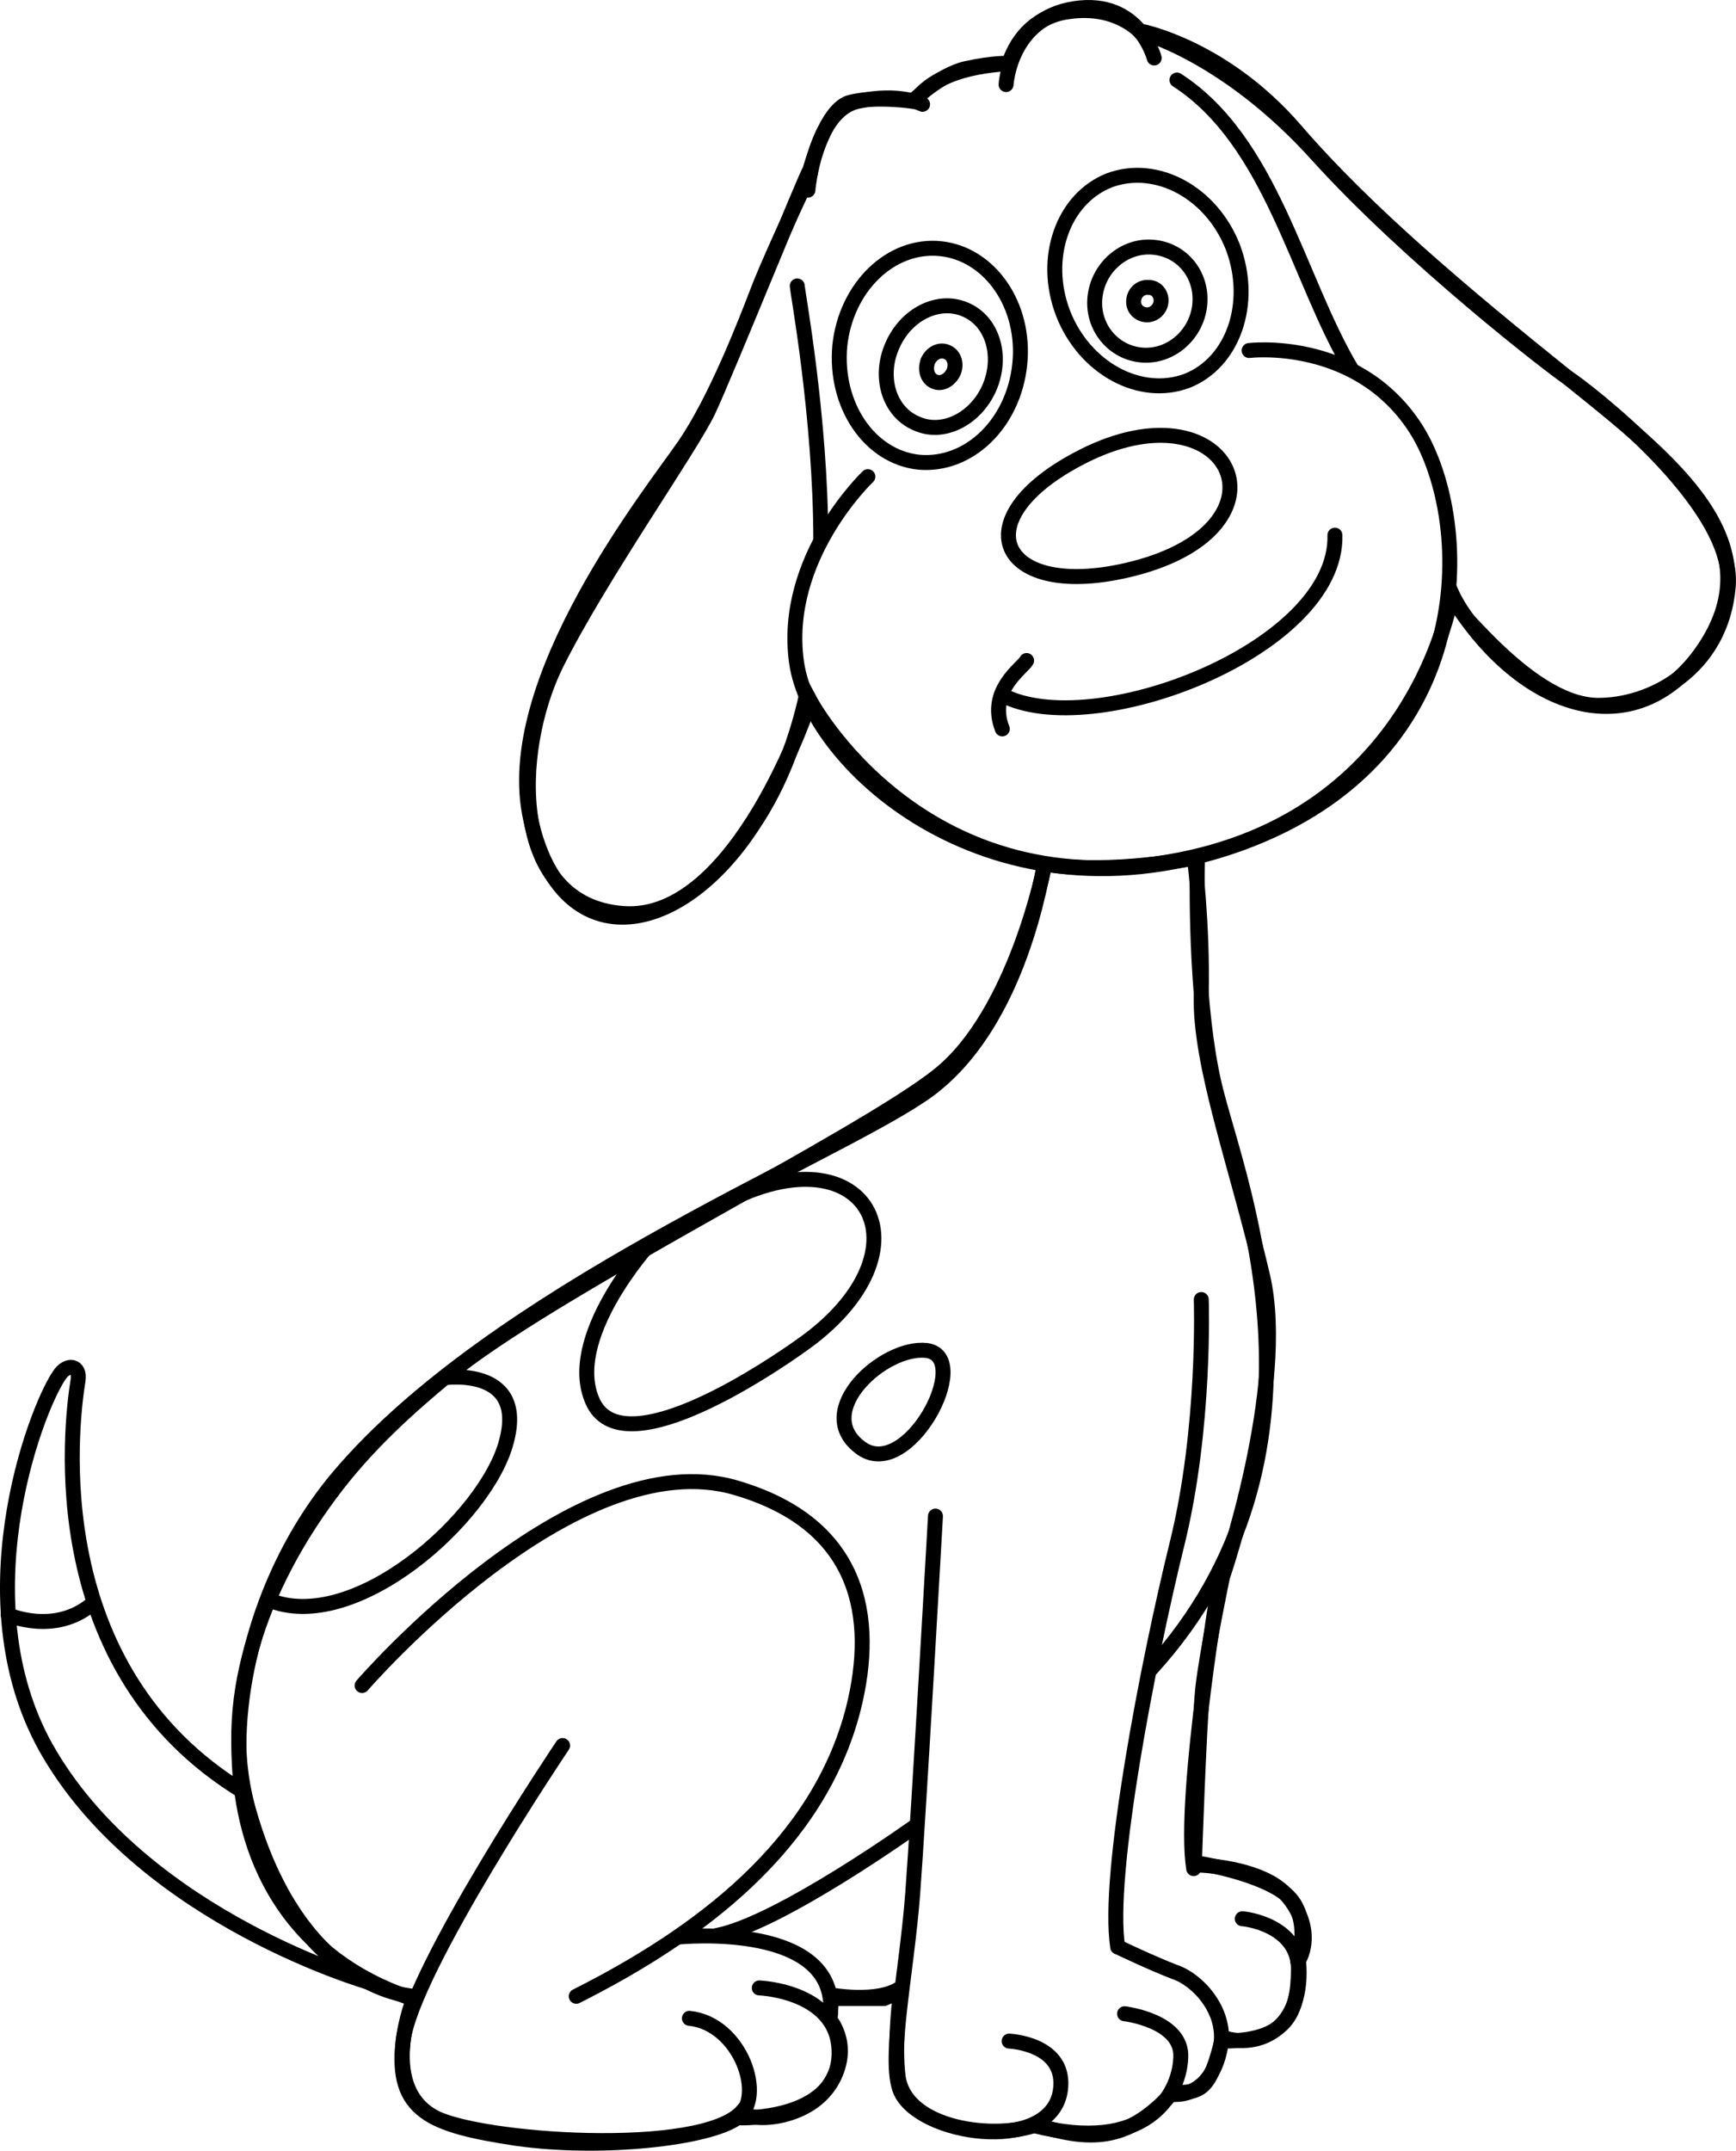 <?xml version="1.0" encoding="utf-8"?>
<!-- Generator: Adobe Illustrator 13.0.0, SVG Export Plug-In . SVG Version: 6.00 Build 14948)  -->
<!DOCTYPE svg PUBLIC "-//W3C//DTD SVG 1.1//EN" "http://www.w3.org/Graphics/SVG/1.1/DTD/svg11.dtd">
<svg version="1.1" id="Layer_1" xmlns="http://www.w3.org/2000/svg" xmlns:xlink="http://www.w3.org/1999/xlink" x="0px" y="0px"
	 width="164.589px" height="203.797px" viewBox="0 0 164.589 203.797" enable-background="new 0 0 164.589 203.797"
	 xml:space="preserve">
<g>
	<path fill-rule="evenodd" clip-rule="evenodd" fill="none" stroke="#000000" stroke-width="1.417" stroke-linecap="round" d="
		M103.307,42.934c13.536-6.336,19.656,6.984,4.176,10.944C94.523,57.19,90.779,48.91,103.307,42.934z"/>
	<path fill-rule="evenodd" clip-rule="evenodd" fill="none" stroke="#000000" stroke-width="1.417" stroke-linecap="round" d="
		M94.955,65.83c8.568,4.608,31.896-4.32,31.608-15.12"/>
	<path fill-rule="evenodd" clip-rule="evenodd" fill="none" stroke="#000000" stroke-width="1.417" stroke-linecap="round" d="
		M97.331,62.59c-0.36,0.72-3.744,2.808-2.304,6.48"/>
	<path fill-rule="evenodd" clip-rule="evenodd" fill="none" stroke="#000000" stroke-width="1.417" stroke-linecap="round" d="
		M82.283,45.166c0,0-8.136,7.704-6.768,17.568c1.368,9.936,18.792,25.56,42.048,17.208c23.256-8.424,22.104-31.248,16.488-39.6
		c-5.616-8.352-15.624-7.128-15.624-7.128"/>
	<path fill-rule="evenodd" clip-rule="evenodd" fill="none" stroke="#000000" stroke-width="1.417" stroke-linecap="round" d="
		M89.195,23.566c4.68,0.504,8.064,5.4,7.488,10.944c-0.576,5.616-4.824,9.72-9.576,9.288c-4.68-0.504-7.992-5.4-7.488-11.016
		C80.195,27.238,84.443,23.062,89.195,23.566z"/>
	<path fill-rule="evenodd" clip-rule="evenodd" fill="none" stroke="#000000" stroke-width="1.417" stroke-linecap="round" d="
		M91.499,29.326c2.592,1.08,3.6,4.392,2.304,7.416c-1.296,2.952-4.392,4.536-6.912,3.384c-2.592-1.08-3.6-4.392-2.304-7.344
		C85.883,29.758,88.979,28.246,91.499,29.326z"/>
	<path fill-rule="evenodd" clip-rule="evenodd" fill="none" stroke="#000000" stroke-width="1.417" stroke-linecap="round" d="
		M89.771,33.358c0.72,0.288,0.936,1.152,0.648,1.872c-0.36,0.792-1.152,1.224-1.8,0.936c-0.72-0.288-0.936-1.152-0.648-1.944
		C88.331,33.43,89.123,33.07,89.771,33.358z"/>
	<path fill-rule="evenodd" clip-rule="evenodd" fill="none" stroke="#000000" stroke-width="1.417" stroke-linecap="round" d="
		M109.283,23.422c2.808,0.216,4.752,2.664,4.464,5.472c-0.288,2.808-2.736,4.968-5.472,4.752c-2.736-0.216-4.752-2.664-4.464-5.472
		C104.099,25.366,106.547,23.206,109.283,23.422z"/>
	<path fill-rule="evenodd" clip-rule="evenodd" fill="none" stroke="#000000" stroke-width="1.417" stroke-linecap="round" d="
		M108.923,27.238c0.72,0,1.224,0.648,1.152,1.368c-0.072,0.72-0.72,1.296-1.44,1.224c-0.72-0.072-1.224-0.648-1.152-1.368
		C107.555,27.67,108.203,27.166,108.923,27.238z"/>
	<path fill-rule="evenodd" clip-rule="evenodd" fill="none" stroke="#000000" stroke-width="1.417" stroke-linecap="round" d="
		M105.179,17.086c4.464-1.656,9.72,1.152,11.736,6.408c1.944,5.256,0,10.872-4.392,12.6c-4.464,1.656-9.72-1.224-11.736-6.408
		C98.771,24.43,100.787,18.814,105.179,17.086z"/>
	<path fill-rule="evenodd" clip-rule="evenodd" fill="none" stroke="#000000" stroke-width="1.417" stroke-linecap="round" d="
		M95.387,8.014c0,0,0.36-6.264,6.48-7.2s7.56,4.68,7.56,4.68"/>
	<path fill-rule="evenodd" clip-rule="evenodd" fill="none" stroke="#000000" stroke-width="1.417" stroke-linecap="round" d="
		M76.595,18.022c0,0,0.648-7.56,4.752-8.424c3.96-0.864,6.12,0.288,6.12,0.288"/>
	<path fill-rule="evenodd" clip-rule="evenodd" fill="none" stroke="#000000" stroke-width="1.417" stroke-linecap="round" d="
		M95.603,5.998c-0.216,0.144-6.48,0.072-8.856,3.6"/>
	<path fill-rule="evenodd" clip-rule="evenodd" fill="none" stroke="#000000" stroke-width="1.417" stroke-linecap="round" d="
		M111.587,7.582c9,5.832,11.376,18.72,16.56,27.432"/>
	<path fill-rule="evenodd" clip-rule="evenodd" fill="none" stroke="#000000" stroke-width="1.417" stroke-linecap="round" d="
		M75.587,27.094c0,0.432,2.232,12.456,2.232,24.12"/>
	<path fill-rule="evenodd" clip-rule="evenodd" fill="none" stroke="#000000" stroke-width="1.417" stroke-linecap="round" d="
		M108.275,2.974c0,0,7.776,1.512,14.544,9.36c6.696,7.776,16.056,15.624,25.92,23.544c9.864,7.92,19.512,15.48,12.888,25.488
		c-6.192,9.36-17.28,6.48-24.264-5.256"/>
	<path fill-rule="evenodd" clip-rule="evenodd" fill="none" stroke="#000000" stroke-width="1.417" stroke-linecap="round" d="
		M76.811,16.438c-1.44,3.024-4.248,9.144-5.04,11.304c-1.08,2.808-3.888,10.08-6.84,14.4c-2.952,4.32-17.568,22.464-14.616,35.496
		c2.88,13.032,13.968,11.52,21.096,0.504c2.664-3.96,4.176-8.352,5.04-12.24"/>
	<path fill-rule="evenodd" clip-rule="evenodd" fill="none" stroke="#000000" stroke-width="1.417" stroke-linecap="round" d="
		M98.987,82.03c-1.152,6.264-4.248,16.92-11.736,21.816c-9.144,6.12-40.464,18.792-55.08,36
		c-12.384,14.544-15.12,42.048,6.696,49.464"/>
	<path fill-rule="evenodd" clip-rule="evenodd" fill="none" stroke="#000000" stroke-width="1.417" stroke-linecap="round" d="
		M113.531,81.31c-0.144,6.048,0.144,16.2,1.872,22.536c2.376,9.072,12.024,34.2-6.264,54.288"/>
	<path fill-rule="evenodd" clip-rule="evenodd" fill="none" stroke="#000000" stroke-width="1.417" stroke-linecap="round" d="
		M34.331,159.718c0,0,20.16-23.328,35.496-18.72c11.736,3.456,13.248,12.24,11.088,20.88c-3.312,13.032-14.688,21.456-26.28,27.288"
		/>
	<path fill-rule="evenodd" clip-rule="evenodd" fill="none" stroke="#000000" stroke-width="1.417" stroke-linecap="round" d="
		M53.339,165.406c0,0-14.328,21.312-15.12,28.008c-0.792,6.696,2.664,7.992,10.728,9.216c8.136,1.152,18.288,0,20.952-1.944
		c2.736-1.872,0.36-8.928-4.536-9.432"/>
	<path fill-rule="evenodd" clip-rule="evenodd" fill="none" stroke="#000000" stroke-width="1.417" stroke-linecap="round" d="
		M71.987,188.374c0,0,7.848,0.288,7.56,6.48c-0.36,6.12-9.36,5.832-9.36,5.832"/>
	<path fill-rule="evenodd" clip-rule="evenodd" fill="none" stroke="#000000" stroke-width="1.417" stroke-linecap="round" d="
		M64.355,183.55c0,0,15.696-1.584,14.328,7.776"/>
	<path fill-rule="evenodd" clip-rule="evenodd" fill="none" stroke="#000000" stroke-width="1.417" stroke-linecap="round" d="
		M95.675,193.414c0,0,5.184,0.216,4.896,4.32c-0.432,6.336-12.672,4.824-15.048,0.72c-1.512-2.592,0.432-11.304,1.008-19.008
		c0.576-7.632,2.16-35.784,2.16-35.784"/>
	<path fill-rule="evenodd" clip-rule="evenodd" fill="none" stroke="#000000" stroke-width="1.417" stroke-linecap="round" d="
		M106.619,190.822c0,0,5.544,0.648,5.328,4.176c-0.144,3.528-3.312,9.144-13.968,6.408"/>
	<path fill-rule="evenodd" clip-rule="evenodd" fill="none" stroke="#000000" stroke-width="1.417" stroke-linecap="round" d="
		M113.891,123.142c0,0,0.432,12.168-2.304,23.184c-2.736,11.088-6.696,31.464-5.616,38.16"/>
	<path fill-rule="evenodd" clip-rule="evenodd" fill="none" stroke="#000000" stroke-width="1.417" stroke-linecap="round" d="
		M105.971,184.486c0,0,3.312,1.584,5.4,2.376c2.16,0.72,4.824,3.6,4.392,6.84c-0.504,3.312-2.376,4.968-4.752,4.752"/>
	<path fill-rule="evenodd" clip-rule="evenodd" fill="none" stroke="#000000" stroke-width="1.417" stroke-linecap="round" d="
		M117.779,181.822c0.36,0,5.4,0.648,5.328,4.896c-0.072,4.176-1.152,6.696-7.272,6.696"/>
	<path fill-rule="evenodd" clip-rule="evenodd" fill="none" stroke="#000000" stroke-width="1.417" stroke-linecap="round" d="
		M115.835,148.414c0,0-3.744,21.888-2.664,28.656"/>
	<path fill-rule="evenodd" clip-rule="evenodd" fill="none" stroke="#000000" stroke-width="1.417" stroke-linecap="round" d="
		M113.243,176.71c0,0,6.552,0.072,8.928,3.096c2.376,2.952,1.296,5.544,0.864,6.048"/>
	<path fill-rule="evenodd" clip-rule="evenodd" fill="none" stroke="#000000" stroke-width="1.417" stroke-linecap="round" d="
		M86.891,172.966c0,0-12.96,9.288-18.936,10.44"/>
	<path fill-rule="evenodd" clip-rule="evenodd" fill="none" stroke="#000000" stroke-width="1.417" stroke-linecap="round" d="
		M78.683,189.022c0,0,4.536,0.864,6.696-0.648"/>
	<path fill-rule="evenodd" clip-rule="evenodd" fill="none" stroke="#000000" stroke-width="1.417" stroke-linecap="round" d="
		M23.099,169.798c2.088,8.568,5.688,15.12,11.952,18.072c0,0-21.024-5.976-30.312-21.6c-8.352-13.968-1.512-32.4,0.864-35.928
		c0.792-1.224,2.016-0.936,1.8,0.432C6.683,135.238,3.947,158.206,23.099,169.798z"/>
	<path fill-rule="evenodd" clip-rule="evenodd" fill="none" stroke="#000000" stroke-width="1.417" stroke-linecap="round" d="
		M0.779,153.022c0,0,4.392,1.944,7.92-1.008"/>
	<path fill-rule="evenodd" clip-rule="evenodd" fill="none" stroke="#000000" stroke-width="1.417" stroke-linecap="round" d="
		M25.403,151.582c3.024-7.416,8.424-14.4,16.704-21.024c0,0,7.848-1.152,5.904,6.048C46.139,143.806,33.539,155.038,25.403,151.582z
		"/>
	<path fill-rule="evenodd" clip-rule="evenodd" fill="none" stroke="#000000" stroke-width="1.417" stroke-linecap="round" d="
		M67.811,114.43l-6.192,3.384c0,0-8.352,9.144-5.328,15.192c3.096,5.976,17.28-3.816,19.512-5.4
		C89.051,118.462,82.067,106.294,67.811,114.43z"/>
	<path fill-rule="evenodd" clip-rule="evenodd" fill="none" stroke="#000000" stroke-width="1.417" stroke-linecap="round" d="
		M81.491,137.11c4.464,3.6,10.944-8.568,6.336-9.144C83.795,127.534,77.027,133.654,81.491,137.11z"/>
	<path fill-rule="evenodd" clip-rule="evenodd" fill="none" stroke="#000000" stroke-width="1.417" stroke-linecap="round" d="
		M76.739,16.222c0.144-0.216,1.512-6.048,3.96-6.552c2.376-0.576,5.832-0.072,5.832-0.072s2.52-2.52,5.04-3.096
		c2.592-0.576,4.104-0.504,4.104-0.504s1.08-4.32,5.688-4.896c4.536-0.648,6.768,1.944,6.768,1.944s8.064,2.016,16.776,11.664
		s22.392,20.232,23.76,21.096c1.368,0.864,15.84,11.808,15.192,19.728s-7.416,11.376-12.456,11.304
		c-5.04-0.072-10.584-6.408-11.736-7.56c-1.152-1.152-2.016-3.024-2.016-3.024s-3.168,21.384-26.856,25.416
		c-23.688,4.104-33.984-15.264-33.984-15.264s-6.84,20.952-17.712,20.16c-10.8-0.792-10.44-15.264-6.408-23.544
		c4.104-8.28,12.816-20.592,14.472-24.12C68.819,35.374,76.595,16.15,76.739,16.222z"/>
	<path fill-rule="evenodd" clip-rule="evenodd" fill="none" stroke="#000000" stroke-width="1.417" stroke-linecap="round" d="
		M99.059,81.886c0,0-2.736,14.112-10.008,19.944c-7.2,5.832-37.08,20.52-46.728,28.584c-3.456,2.88-7.56,6.48-11.016,11.16
		c-6.336,8.496-10.872,19.8-7.56,30.6c5.04,16.776,15.552,16.992,15.552,16.992s-3.528,8.352,1.728,11.376
		c4.104,2.376,25.632,3.888,29.376-0.504c0.288,1.08,5.688,1.008,8.064-2.232c2.592-3.672,0.216-6.408,0.216-6.408l0.144-2.016
		h4.968l1.584-0.648c0,0-0.648,4.968-0.216,8.136c0.792,4.968,9.288,5.904,13.104,4.464c5.544,1.8,8.928,1.296,12.888-3.024
		c2.592-0.072,3.528,0,4.752-5.256c3.384,1.152,7.848-0.792,7.2-7.344c0,0,1.368-4.392-1.44-6.408
		c-2.88-2.016-8.424-2.808-8.424-2.808s0.432-12.96,0.792-16.56c0.432-3.672,1.872-10.512,1.872-10.512s6.192-18,3.816-28.44
		c-2.448-10.512-6.048-20.16-5.832-26.784c0.144-6.696-0.648-12.888-0.648-12.888S105.251,82.894,99.059,81.886z"/>
</g>
</svg>
